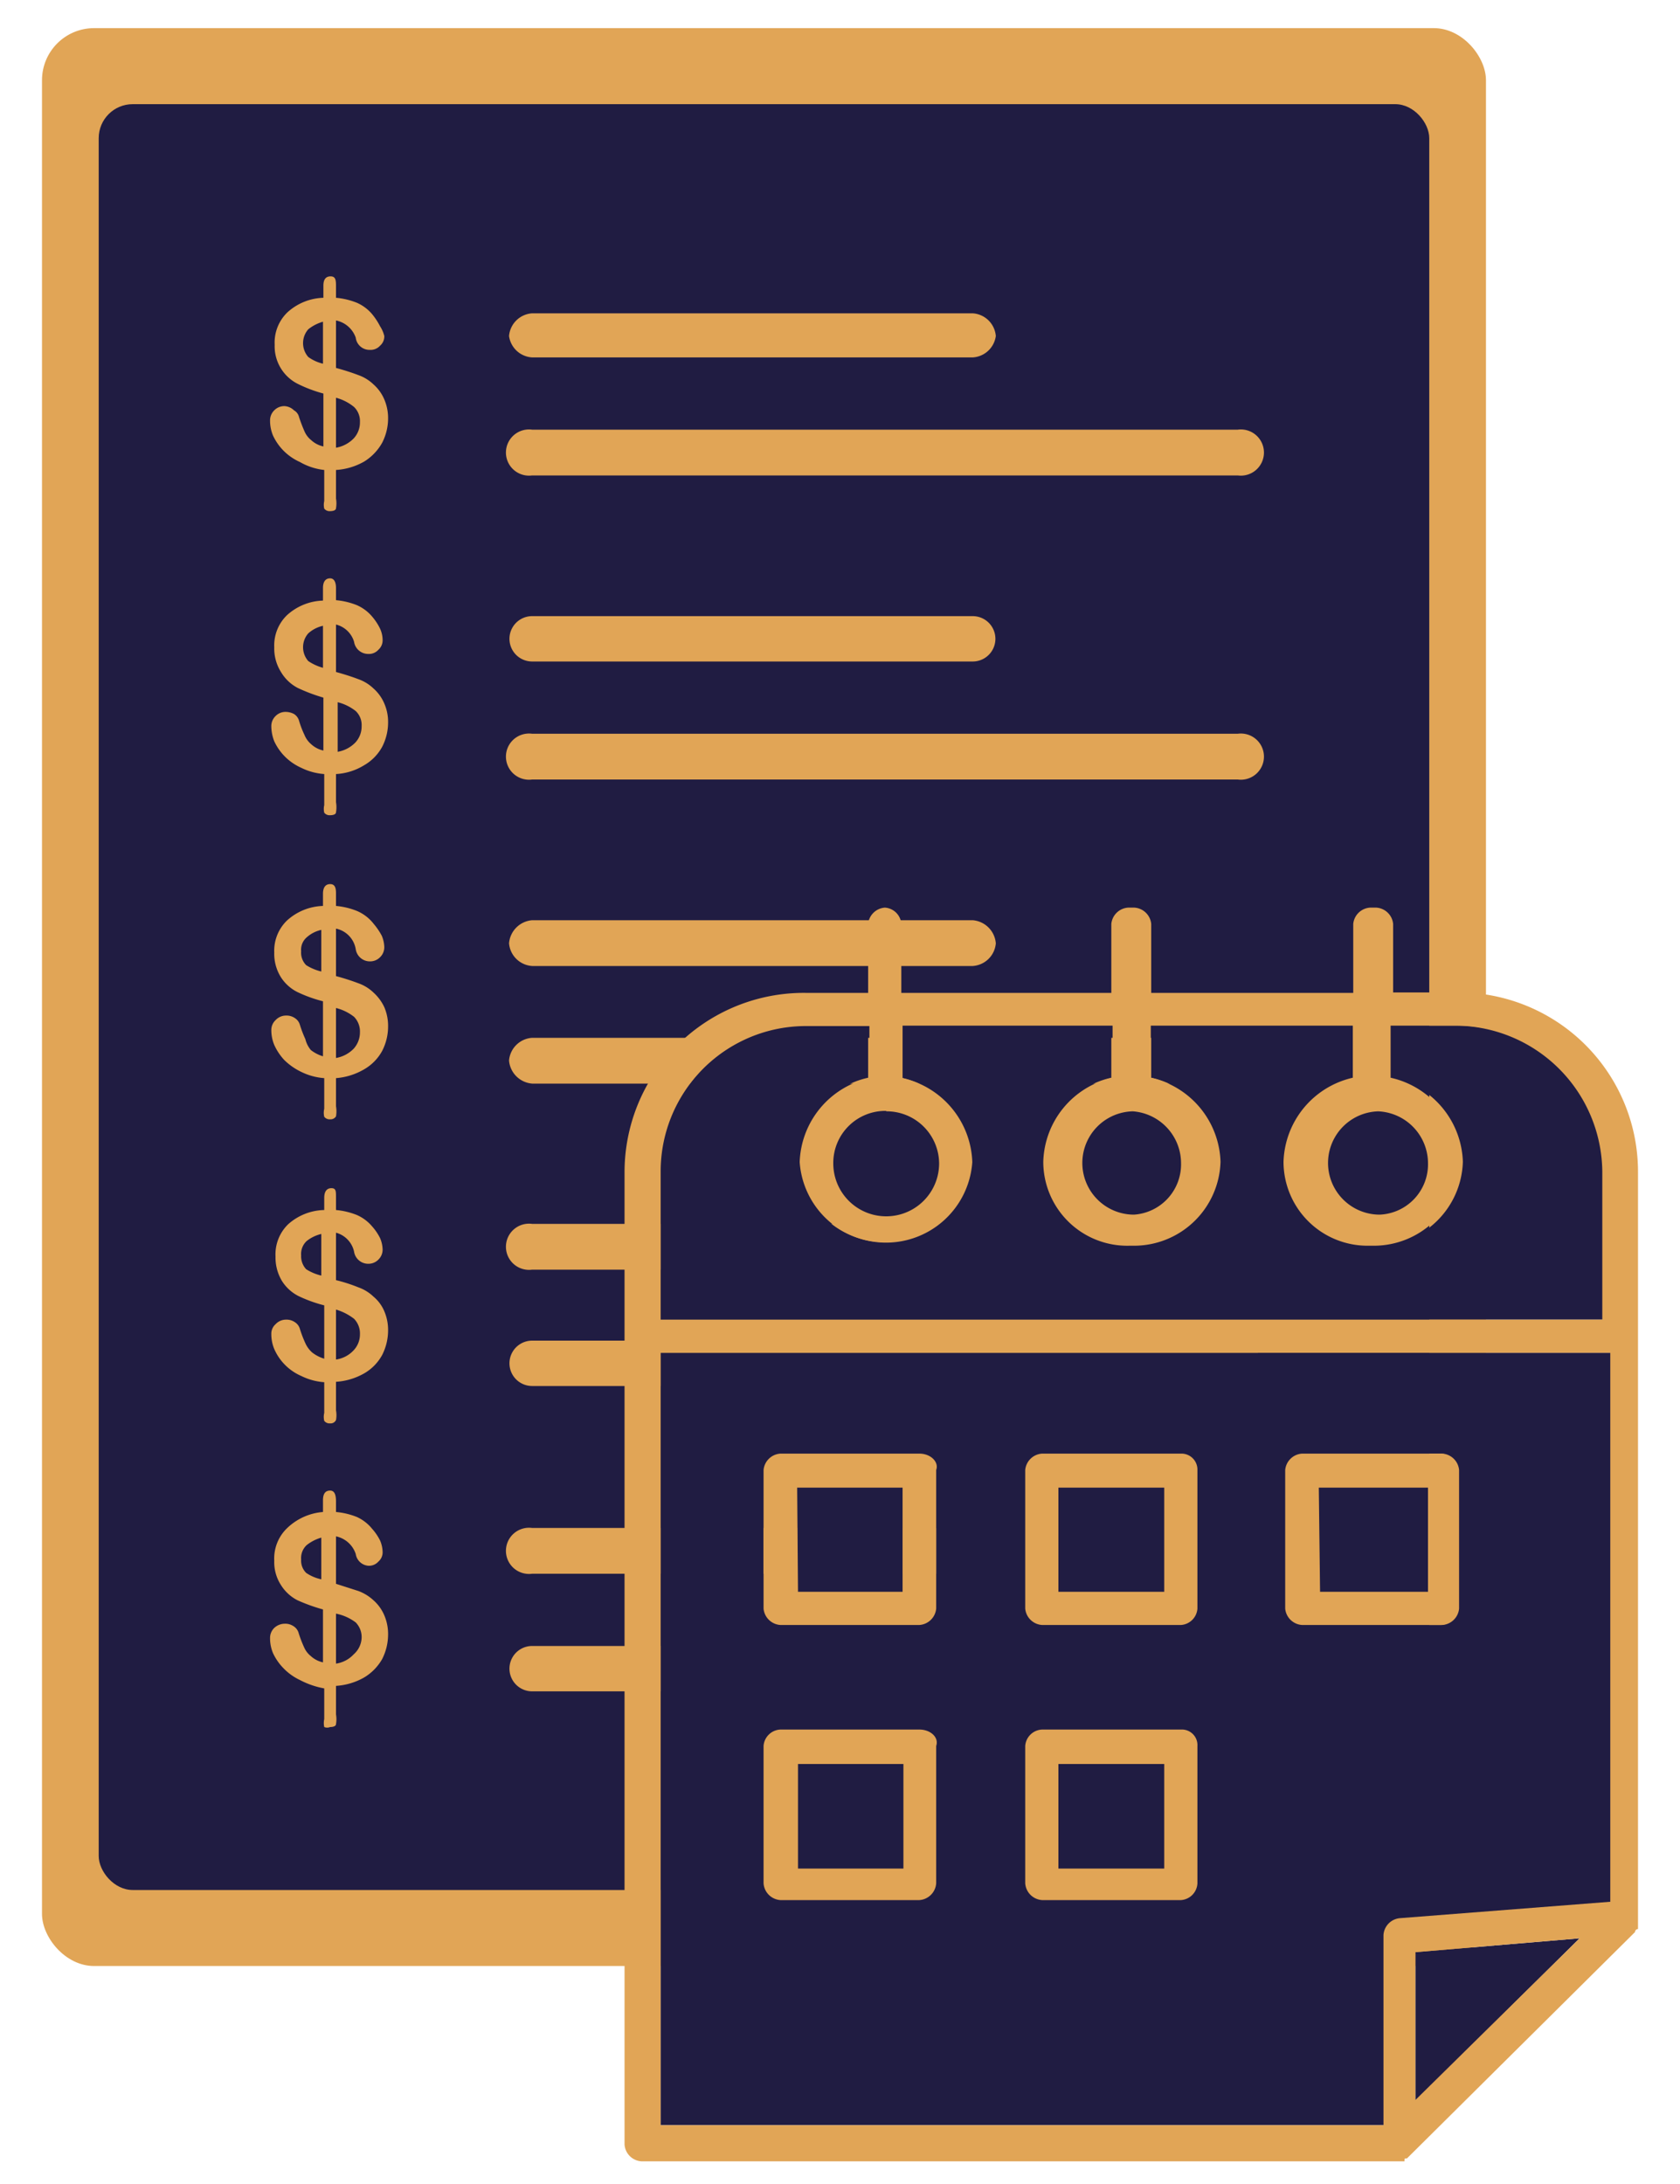 <svg xmlns="http://www.w3.org/2000/svg" viewBox="0 0 40 52"><defs><style>.cls-1{fill:#e1a556;}.cls-2{fill:#201c42;}</style></defs><g id="Layer_2" data-name="Layer 2"><rect class="cls-1" x="1" y="0.67" width="34.38" height="46.14" rx="1.24"/><rect class="cls-2" x="2.35" y="2.48" width="31.68" height="42.52" rx="0.81"/><path class="cls-1" d="M12.67,11.32h16.8a.55.55,0,1,0,0-1.09H12.67a.55.55,0,1,0,0,1.09Z"/><path class="cls-1" d="M12.67,8.51H23.16A.59.59,0,0,0,23.71,8a.59.59,0,0,0-.55-.54H12.67a.59.59,0,0,0-.55.54A.59.59,0,0,0,12.67,8.51Z"/><path class="cls-1" d="M8,6.8v.29a1.75,1.75,0,0,1,.5.12,1,1,0,0,1,.36.27,1.6,1.6,0,0,1,.19.29A.74.74,0,0,1,9.15,8a.29.29,0,0,1-.1.23.3.3,0,0,1-.24.1.33.33,0,0,1-.34-.29A.63.63,0,0,0,8,7.63V8.76c.22.06.4.12.53.17a1,1,0,0,1,.36.22,1,1,0,0,1,.26.36,1.13,1.13,0,0,1,.09.45,1.27,1.27,0,0,1-.14.58,1.23,1.23,0,0,1-.43.45,1.55,1.55,0,0,1-.67.2v.68a.67.67,0,0,1,0,.23c0,.05-.07.07-.14.07a.16.16,0,0,1-.14-.06.4.4,0,0,1,0-.18v-.74A1.48,1.48,0,0,1,7.14,11a1.3,1.3,0,0,1-.4-.28,1.29,1.29,0,0,1-.24-.35.92.92,0,0,1-.07-.36.33.33,0,0,1,.1-.24.33.33,0,0,1,.25-.1A.35.35,0,0,1,7,9.77a.25.25,0,0,1,.12.16,3.6,3.6,0,0,0,.13.34.54.54,0,0,0,.16.21.62.62,0,0,0,.29.15V9.37a3.26,3.26,0,0,1-.61-.23,1,1,0,0,1-.39-.35,1,1,0,0,1-.16-.58,1,1,0,0,1,.3-.77,1.33,1.33,0,0,1,.86-.35V6.8c0-.15.06-.22.17-.22S8,6.65,8,6.8ZM7.69,8.66v-1a1,1,0,0,0-.35.18.5.5,0,0,0,0,.66A1,1,0,0,0,7.69,8.66ZM8,9.47v1.19a.77.77,0,0,0,.42-.22.56.56,0,0,0,.15-.39.47.47,0,0,0-.14-.36A1.15,1.15,0,0,0,8,9.47Z"/><path class="cls-1" d="M12.67,18.56h16.8a.55.55,0,1,0,0-1.09H12.67a.55.55,0,1,0,0,1.09Z"/><path class="cls-1" d="M12.67,15.75H23.16a.54.54,0,1,0,0-1.08H12.67a.54.54,0,1,0,0,1.08Z"/><path class="cls-1" d="M8,14v.29a1.75,1.75,0,0,1,.5.12,1,1,0,0,1,.36.27,1.32,1.32,0,0,1,.19.29.66.66,0,0,1,.06.27.3.3,0,0,1-.1.23.3.3,0,0,1-.24.1.34.34,0,0,1-.34-.29A.6.6,0,0,0,8,14.87V16c.22.06.4.12.53.17a1,1,0,0,1,.36.22,1,1,0,0,1,.26.36,1.1,1.1,0,0,1,.09.45,1.27,1.27,0,0,1-.14.58,1.13,1.13,0,0,1-.43.44,1.43,1.43,0,0,1-.67.21v.67a.7.7,0,0,1,0,.24c0,.05-.07.07-.14.07a.16.16,0,0,1-.14-.06.4.4,0,0,1,0-.18v-.74a1.48,1.48,0,0,1-.55-.15,1.3,1.3,0,0,1-.4-.28,1.29,1.29,0,0,1-.24-.35,1,1,0,0,1-.07-.36.33.33,0,0,1,.1-.24.33.33,0,0,1,.25-.1A.43.43,0,0,1,7,17a.28.28,0,0,1,.12.16,2.24,2.24,0,0,0,.13.34.57.57,0,0,0,.16.22.62.62,0,0,0,.29.15V16.61a4.15,4.15,0,0,1-.61-.23A1,1,0,0,1,6.69,16a1.05,1.05,0,0,1-.16-.59,1,1,0,0,1,.3-.76,1.33,1.33,0,0,1,.86-.35V14c0-.15.06-.23.17-.23S8,13.89,8,14ZM7.69,15.9v-1a.77.77,0,0,0-.35.18.5.5,0,0,0,0,.66A1.18,1.18,0,0,0,7.69,15.9Zm.35.81V17.9a.77.77,0,0,0,.42-.22.56.56,0,0,0,.15-.39.46.46,0,0,0-.14-.36A1.15,1.15,0,0,0,8,16.71Z"/><path class="cls-1" d="M12.67,25.8h16.8a.59.59,0,0,0,.55-.55.58.58,0,0,0-.55-.54H12.67a.59.59,0,0,0-.55.54A.6.6,0,0,0,12.67,25.8Z"/><path class="cls-1" d="M12.67,23H23.16a.59.59,0,0,0,.55-.54.6.6,0,0,0-.55-.55H12.67a.6.6,0,0,0-.55.55A.59.59,0,0,0,12.67,23Z"/><path class="cls-1" d="M8,21.27v.3a1.75,1.75,0,0,1,.5.12A1,1,0,0,1,8.9,22a1.54,1.54,0,0,1,.19.28.74.74,0,0,1,.06.27.33.33,0,0,1-.1.24.33.33,0,0,1-.24.1.34.34,0,0,1-.34-.29A.6.6,0,0,0,8,22.11v1.13c.22.06.4.12.53.17a1,1,0,0,1,.36.22,1.1,1.1,0,0,1,.26.35,1.14,1.14,0,0,1,.09.46,1.27,1.27,0,0,1-.14.58,1.13,1.13,0,0,1-.43.44,1.56,1.56,0,0,1-.67.21v.67a.7.7,0,0,1,0,.24.15.15,0,0,1-.14.07.16.16,0,0,1-.14-.06.41.41,0,0,1,0-.19v-.73a1.48,1.48,0,0,1-.55-.15,1.5,1.5,0,0,1-.4-.28,1.33,1.33,0,0,1-.24-.36.92.92,0,0,1-.07-.36.32.32,0,0,1,.1-.23.34.34,0,0,1,.25-.11.35.35,0,0,1,.21.06.28.28,0,0,1,.12.16,2.77,2.77,0,0,0,.13.34A.65.65,0,0,0,7.4,25a.87.87,0,0,0,.29.15V23.84a3.29,3.29,0,0,1-.61-.22,1,1,0,0,1-.39-.35,1.05,1.05,0,0,1-.16-.59,1,1,0,0,1,.3-.76,1.33,1.33,0,0,1,.86-.35v-.29c0-.15.06-.23.17-.23S8,21.13,8,21.27Zm-.35,1.87v-1a.77.77,0,0,0-.35.18.39.39,0,0,0-.13.33.42.42,0,0,0,.12.33A1.18,1.18,0,0,0,7.69,23.14ZM8,24v1.19a.77.77,0,0,0,.42-.22.58.58,0,0,0,.15-.39.5.5,0,0,0-.14-.37A1.15,1.15,0,0,0,8,24Z"/><path class="cls-1" d="M12.67,33h16.8a.54.54,0,1,0,0-1.08H12.67a.54.54,0,1,0,0,1.08Z"/><path class="cls-1" d="M12.67,30.23H23.16a.55.55,0,1,0,0-1.09H12.67a.55.55,0,1,0,0,1.09Z"/><path class="cls-1" d="M8,28.51v.3a1.75,1.75,0,0,1,.5.12,1,1,0,0,1,.36.27,1.26,1.26,0,0,1,.19.28.74.74,0,0,1,.06.27.33.33,0,0,1-.1.24.33.33,0,0,1-.24.1.34.34,0,0,1-.34-.29A.6.6,0,0,0,8,29.35v1.13a3.71,3.71,0,0,1,.53.17,1,1,0,0,1,.36.22.92.92,0,0,1,.26.35,1.14,1.14,0,0,1,.09.46,1.3,1.3,0,0,1-.14.58,1.13,1.13,0,0,1-.43.44,1.55,1.55,0,0,1-.67.2v.68a.63.63,0,0,1,0,.23.14.14,0,0,1-.14.08.16.16,0,0,1-.14-.06.41.41,0,0,1,0-.19v-.73a1.48,1.48,0,0,1-.55-.15,1.24,1.24,0,0,1-.64-.64.92.92,0,0,1-.07-.36.3.3,0,0,1,.1-.23.34.34,0,0,1,.25-.11.35.35,0,0,1,.21.06.28.28,0,0,1,.12.16,2.77,2.77,0,0,0,.13.34.65.65,0,0,0,.16.22.87.87,0,0,0,.29.15V31.08a3.29,3.29,0,0,1-.61-.22,1,1,0,0,1-.39-.35,1.08,1.08,0,0,1-.16-.59,1,1,0,0,1,.3-.77,1.33,1.33,0,0,1,.86-.34v-.29c0-.15.06-.23.17-.23S8,28.36,8,28.51Zm-.35,1.87v-1a.88.88,0,0,0-.35.17.42.42,0,0,0-.13.34.45.45,0,0,0,.12.33A1.18,1.18,0,0,0,7.69,30.38Zm.35.8v1.19a.71.71,0,0,0,.42-.22.55.55,0,0,0,.15-.38.5.5,0,0,0-.14-.37A1.32,1.32,0,0,0,8,31.18Z"/><path class="cls-1" d="M12.67,40.27h16.8a.54.54,0,1,0,0-1.08H12.67a.54.54,0,1,0,0,1.08Z"/><path class="cls-1" d="M12.67,37.47H23.16a.55.55,0,1,0,0-1.09H12.67a.55.55,0,1,0,0,1.09Z"/><path class="cls-1" d="M8,35.75V36a1.75,1.75,0,0,1,.5.12,1,1,0,0,1,.36.28,1.26,1.26,0,0,1,.19.28.74.74,0,0,1,.06.27.29.29,0,0,1-.1.23.3.3,0,0,1-.24.1A.33.33,0,0,1,8.47,37,.63.63,0,0,0,8,36.58v1.13l.53.17a1.09,1.09,0,0,1,.36.22,1,1,0,0,1,.26.36,1.14,1.14,0,0,1,.09.46,1.3,1.3,0,0,1-.14.58,1.21,1.21,0,0,1-.43.44,1.55,1.55,0,0,1-.67.2v.68a.67.67,0,0,1,0,.23c0,.05-.07.07-.14.07a.18.18,0,0,1-.14,0,.45.45,0,0,1,0-.19v-.73A2,2,0,0,1,7.14,40a1.33,1.33,0,0,1-.4-.29,1.29,1.29,0,0,1-.24-.35A.92.92,0,0,1,6.43,39a.33.33,0,0,1,.1-.24.37.37,0,0,1,.25-.1.35.35,0,0,1,.21.06.28.28,0,0,1,.12.16,2.77,2.77,0,0,0,.13.34.54.54,0,0,0,.16.21.62.62,0,0,0,.29.15V38.32a4.21,4.21,0,0,1-.61-.22,1,1,0,0,1-.39-.36,1,1,0,0,1-.16-.58,1,1,0,0,1,.3-.77A1.39,1.39,0,0,1,7.69,36v-.28c0-.16.06-.23.17-.23S8,35.6,8,35.75Zm-.35,1.86v-1a1,1,0,0,0-.35.18.42.42,0,0,0-.13.34.41.41,0,0,0,.12.32A1,1,0,0,0,7.69,37.61Zm.35.81v1.19a.71.71,0,0,0,.42-.22A.55.55,0,0,0,8.61,39a.5.5,0,0,0-.14-.37A1.15,1.15,0,0,0,8,38.42Z"/><path class="cls-2" d="M19.84,27.69a1.26,1.26,0,0,0,2.52,0,1.26,1.26,0,0,0-2.52,0Z"/><rect class="cls-2" x="25.2" y="41.96" width="2.52" height="2.49"/><path class="cls-2" d="M38.21,27.89a3.51,3.51,0,0,0-3.52-3.47H33.17v1.24a2.12,2.12,0,0,1,1.66,2,2.06,2.06,0,0,1-2.06,2h-.15a2,2,0,0,1-2-2,2.12,2.12,0,0,1,1.65-2V24.42H27.41v1.24a2.12,2.12,0,0,1,1.66,2,2.06,2.06,0,0,1-2.06,2h-.15a2,2,0,0,1-2.05-2,2.11,2.11,0,0,1,1.65-2V24.42h-5v1.24a2.12,2.12,0,0,1,1.66,2,2.06,2.06,0,0,1-4.11,0,2.12,2.12,0,0,1,1.66-2V24.42H19.18a3.46,3.46,0,0,0-3.45,3.47v3.53H38.21Z"/><rect class="cls-2" x="31.43" y="35.42" width="2.52" height="2.49"/><polygon class="cls-2" points="33.7 50.02 37.61 46.15 33.7 46.48 33.7 50.02"/><rect class="cls-2" x="25.2" y="35.42" width="2.52" height="2.49"/><path class="cls-2" d="M25.82,27.69A1.24,1.24,0,0,0,27,28.92a1.2,1.2,0,0,0,1.15-1.23,1.15,1.15,0,1,0-2.3,0Z"/><rect class="cls-2" x="18.98" y="35.42" width="2.52" height="2.49"/><path class="cls-2" d="M15.73,50.6H33V46.09a.43.43,0,0,1,.4-.4l5-.39V32.21H15.73ZM30.63,35a.43.43,0,0,1,.4-.39h3.31a.43.43,0,0,1,.4.39V38.3a.43.43,0,0,1-.4.39H31a.43.43,0,0,1-.4-.39Zm-6.22,0a.43.43,0,0,1,.4-.39h3.31a.38.38,0,0,1,.39.39V38.3a.42.42,0,0,1-.39.39H24.81a.43.43,0,0,1-.4-.39Zm0,6.55a.42.42,0,0,1,.4-.39h3.31a.37.37,0,0,1,.39.39v3.27a.42.42,0,0,1-.39.4H24.81a.43.43,0,0,1-.4-.4ZM18.18,35a.43.43,0,0,1,.4-.39h3.31c.27,0,.47.2.4.39V38.3a.43.43,0,0,1-.4.39H18.58a.43.43,0,0,1-.4-.39Zm0,6.55a.42.42,0,0,1,.4-.39h3.31c.27,0,.47.19.4.39v3.27a.43.43,0,0,1-.4.4H18.58a.43.43,0,0,1-.4-.4Z"/><rect class="cls-2" x="18.98" y="41.96" width="2.52" height="2.49"/><path class="cls-2" d="M31.65,27.69a1.24,1.24,0,0,0,1.15,1.23A1.2,1.2,0,0,0,34,27.69a1.15,1.15,0,1,0-2.3,0Z"/><path class="cls-1" d="M34.69,23.63H33.17V22a.43.43,0,0,0-.4-.39l-.07,0-.08,0a.43.43,0,0,0-.4.39v1.64H27.41V22a.43.43,0,0,0-.4-.39l-.07,0-.08,0a.43.43,0,0,0-.4.39v1.64h-5V22a.42.42,0,0,0-.39-.39.43.43,0,0,0-.4.39v1.64H19.18a4.27,4.27,0,0,0-4.31,4.26V51.06a.43.43,0,0,0,.4.4H33.44c0-.07,0-.07.06-.07L38.93,46V46a.07.07,0,0,1,.07-.07v-18A4.27,4.27,0,0,0,34.69,23.63ZM32.8,26.46A1.24,1.24,0,0,1,34,27.69a1.2,1.2,0,0,1-1.15,1.23,1.23,1.23,0,0,1,0-2.46Zm-5.83,0a1.24,1.24,0,0,1,1.15,1.23A1.2,1.2,0,0,1,27,28.92a1.23,1.23,0,0,1,0-2.46Zm-5.87,0a1.25,1.25,0,0,1,1.26,1.24,1.26,1.26,0,0,1-2.52,0A1.24,1.24,0,0,1,21.1,26.45Zm-5.37,1.44a3.46,3.46,0,0,1,3.45-3.47H20.7v1.24a2.12,2.12,0,0,0-1.66,2,2.06,2.06,0,0,0,4.11,0,2.12,2.12,0,0,0-1.66-2V24.42h5v1.24a2.11,2.11,0,0,0-1.65,2,2,2,0,0,0,2.05,2H27a2.06,2.06,0,0,0,2.06-2,2.12,2.12,0,0,0-1.66-2V24.42h4.81v1.24a2.12,2.12,0,0,0-1.65,2,2,2,0,0,0,2,2h.15a2.06,2.06,0,0,0,2.06-2,2.12,2.12,0,0,0-1.66-2V24.42h1.52a3.51,3.51,0,0,1,3.52,3.47v3.53H15.73ZM33.7,50V46.48l3.91-.33Zm4.64-4.72-5,.39a.43.43,0,0,0-.4.4V50.6H15.73V32.21H38.34Z"/><path class="cls-1" d="M18.58,38.69h3.31a.43.43,0,0,0,.4-.39V35c.07-.19-.13-.39-.4-.39H18.58a.43.43,0,0,0-.4.39V38.3A.43.43,0,0,0,18.58,38.69Zm.4-3.27h2.51V37.9H19Z"/><path class="cls-1" d="M24.81,38.69h3.31a.42.42,0,0,0,.39-.39V35a.38.38,0,0,0-.39-.39H24.81a.43.43,0,0,0-.4.39V38.3A.43.43,0,0,0,24.81,38.69Zm.39-3.27h2.52V37.9H25.2Z"/><path class="cls-1" d="M31,38.69h3.31a.43.43,0,0,0,.4-.39V35a.43.43,0,0,0-.4-.39H31a.43.43,0,0,0-.4.39V38.3A.43.43,0,0,0,31,38.69Zm.4-3.27H34V37.9H31.43Z"/><path class="cls-1" d="M18.58,45.24h3.31a.43.43,0,0,0,.4-.4V41.57c.07-.2-.13-.39-.4-.39H18.58a.42.42,0,0,0-.4.39v3.27A.43.43,0,0,0,18.58,45.24ZM19,42h2.51v2.49H19Z"/><path class="cls-1" d="M24.81,45.24h3.31a.42.42,0,0,0,.39-.4V41.57a.37.37,0,0,0-.39-.39H24.81a.42.42,0,0,0-.4.39v3.27A.43.43,0,0,0,24.81,45.24ZM25.2,42h2.52v2.49H25.2Z"/></g></svg>